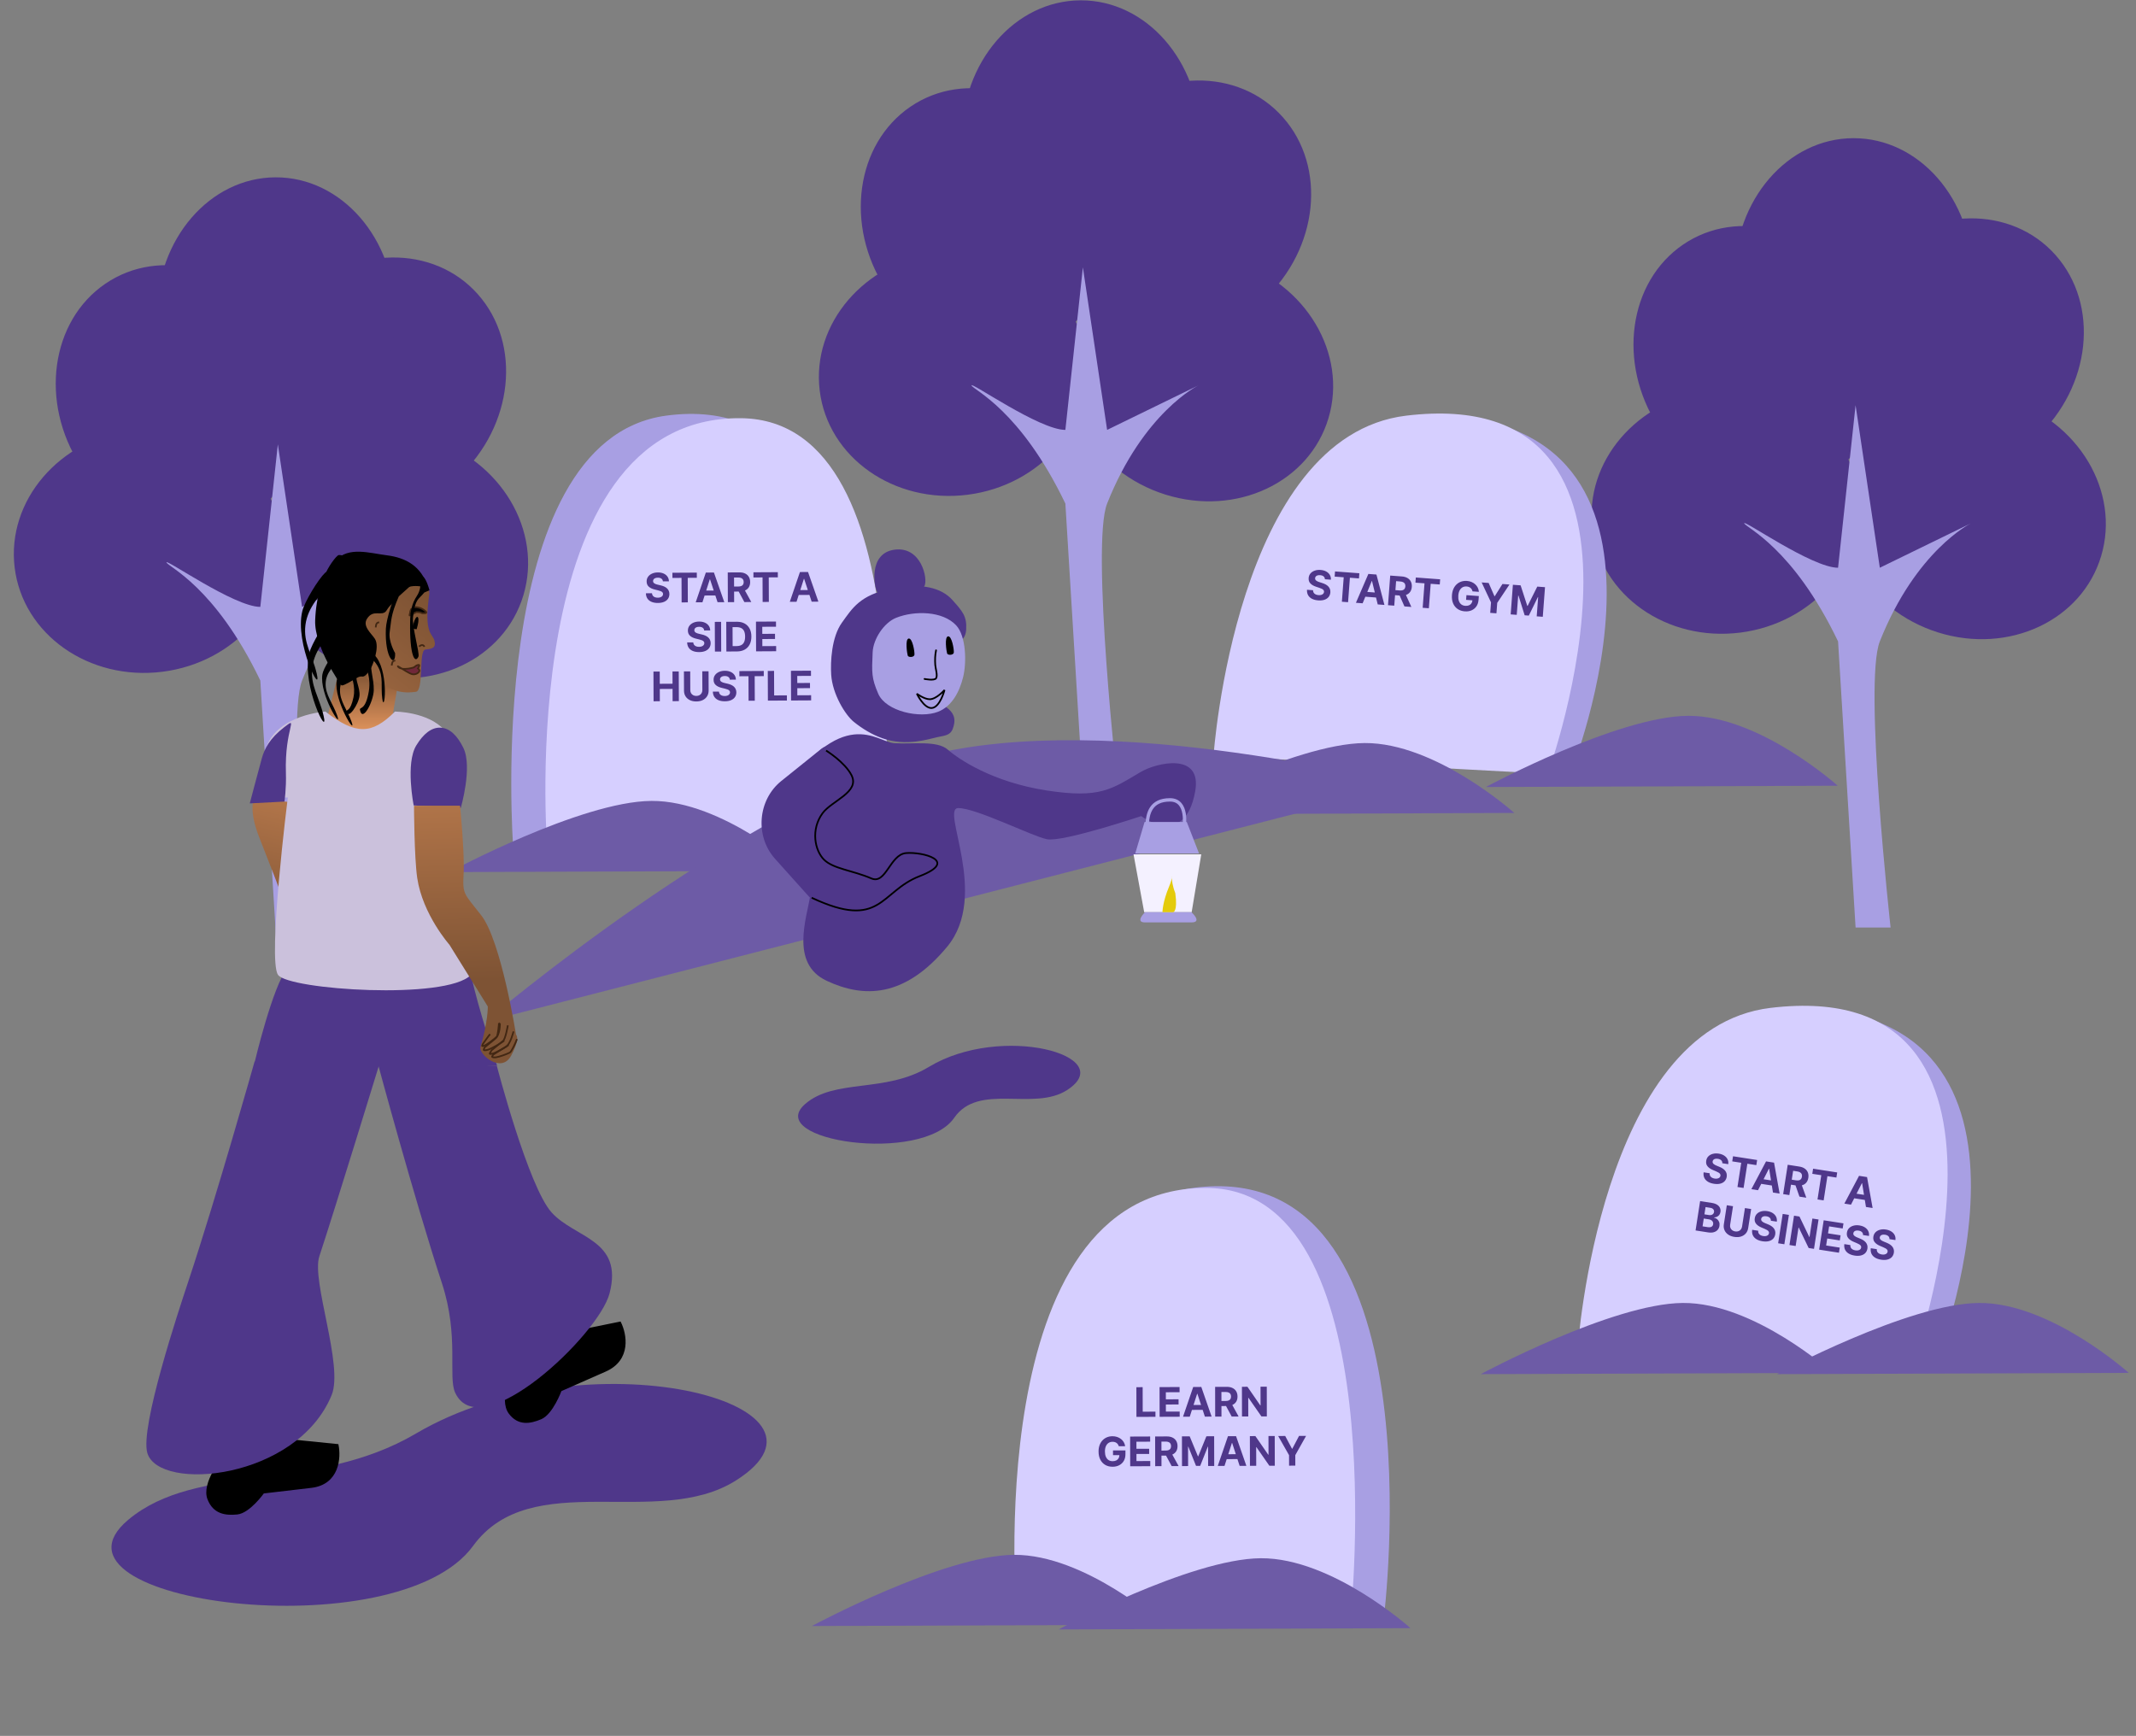 <svg width="1255" height="1020" viewBox="0 0 1255 1020" fill="none" xmlns="http://www.w3.org/2000/svg">
<rect x="0" y="0" width="1255" height="1020" fill="#808080" stroke="none"/>
<ellipse cx="70.526" cy="80.14" rx="70.526" ry="80.14" transform="matrix(0.827 -0.563 0.545 0.839 3.617 206.388)" fill="#4F378A"/>
<ellipse cx="70.93" cy="79.687" rx="70.93" ry="79.687" transform="matrix(0.664 0.747 -0.732 0.682 233.621 119.87)" fill="#4F378A"/>
<ellipse cx="70.007" cy="80.715" rx="70.007" ry="80.715" transform="matrix(1 -0.003 0.003 1 91.918 104.406)" fill="#4F378A"/>
<ellipse cx="71.544" cy="78.989" rx="71.544" ry="78.989" transform="matrix(-0.286 0.958 -0.954 -0.299 328.004 281.156)" fill="#4F378A"/>
<ellipse cx="71.661" cy="78.854" rx="71.661" ry="78.854" transform="matrix(-0.121 -0.993 0.992 -0.126 17.281 404.647)" fill="#4F378A"/>
<path d="M152.956 399.885L163.243 568H183.817C183.817 568 167.833 424.208 177.487 399.885C198.786 346.218 231.034 330.493 231.034 330.493L177.487 356.604L163.243 261.101L152.956 356.604C137.656 356.604 96.981 327.917 97.825 330.493C98.669 333.068 126.313 344.4 152.956 399.885Z" fill="#A89FE3"/>
<ellipse cx="70.526" cy="80.14" rx="70.526" ry="80.14" transform="matrix(0.827 -0.563 0.545 0.839 476.621 102.386)" fill="#4F378A"/>
<ellipse cx="70.93" cy="79.687" rx="70.93" ry="79.687" transform="matrix(0.664 0.747 -0.732 0.682 706.625 15.868)" fill="#4F378A"/>
<ellipse cx="70.007" cy="80.715" rx="70.007" ry="80.715" transform="matrix(1 -0.003 0.003 1 564.918 0.404)" fill="#4F378A"/>
<ellipse cx="71.544" cy="78.989" rx="71.544" ry="78.989" transform="matrix(-0.286 0.958 -0.954 -0.299 801.008 177.154)" fill="#4F378A"/>
<ellipse cx="71.661" cy="78.854" rx="71.661" ry="78.854" transform="matrix(-0.121 -0.993 0.992 -0.126 490.285 300.646)" fill="#4F378A"/>
<path d="M625.956 295.884L636.243 463.999H656.817C656.817 463.999 640.833 320.207 650.487 295.884C671.786 242.217 704.034 226.492 704.034 226.492L650.487 252.603L636.243 157.1L625.956 252.603C610.656 252.603 569.981 223.916 570.825 226.492C571.67 229.067 599.313 240.399 625.956 295.884Z" fill="#A89FE3"/>
<ellipse cx="70.526" cy="80.14" rx="70.526" ry="80.14" transform="matrix(0.827 -0.563 0.545 0.839 930.617 183.387)" fill="#4F378A"/>
<ellipse cx="70.93" cy="79.687" rx="70.93" ry="79.687" transform="matrix(0.664 0.747 -0.732 0.682 1160.62 96.869)" fill="#4F378A"/>
<ellipse cx="70.007" cy="80.715" rx="70.007" ry="80.715" transform="matrix(1 -0.003 0.003 1 1018.91 81.405)" fill="#4F378A"/>
<ellipse cx="71.544" cy="78.989" rx="71.544" ry="78.989" transform="matrix(-0.286 0.958 -0.954 -0.299 1255 258.155)" fill="#4F378A"/>
<ellipse cx="71.661" cy="78.854" rx="71.661" ry="78.854" transform="matrix(-0.121 -0.993 0.992 -0.126 944.281 381.646)" fill="#4F378A"/>
<path d="M1079.95 376.884L1090.24 544.999H1110.81C1110.81 544.999 1094.83 401.207 1104.48 376.884C1125.78 323.217 1158.03 307.492 1158.03 307.492L1104.48 333.603L1090.24 238.1L1079.95 333.603C1064.65 333.603 1023.98 304.916 1024.82 307.492C1025.67 310.067 1053.31 321.399 1079.95 376.884Z" fill="#A89FE3"/>
<path d="M503.74 497.4L301.519 497.762C301.519 497.762 283.538 258.88 391.284 244.246C537.751 224.353 503.74 497.4 503.74 497.4Z" fill="#A89FE3"/>
<path d="M517.49 500.068L321.501 497.765C321.501 497.765 301.48 244.157 435.471 245.731C546.889 247.041 517.49 500.068 517.49 500.068Z" fill="#D6CFFF"/>
<path d="M389.498 341.599C389.427 340.912 389.132 340.38 388.614 340.002C388.095 339.624 387.393 339.438 386.506 339.443C385.904 339.446 385.396 339.534 384.982 339.707C384.568 339.874 384.25 340.106 384.03 340.403C383.815 340.699 383.709 341.035 383.71 341.41C383.7 341.723 383.767 341.995 383.91 342.227C384.058 342.459 384.261 342.66 384.517 342.829C384.773 342.992 385.069 343.135 385.405 343.259C385.741 343.376 386.099 343.476 386.48 343.559L388.05 343.926C388.812 344.092 389.512 344.315 390.149 344.596C390.787 344.876 391.339 345.222 391.807 345.635C392.274 346.047 392.637 346.533 392.895 347.094C393.159 347.655 393.295 348.3 393.303 349.027C393.302 350.095 393.033 351.023 392.496 351.81C391.965 352.591 391.195 353.201 390.186 353.638C389.182 354.07 387.969 354.29 386.549 354.298C385.14 354.306 383.912 354.097 382.865 353.671C381.823 353.245 381.008 352.61 380.419 351.767C379.836 350.918 379.528 349.865 379.495 348.61L383.066 348.59C383.108 349.175 383.277 349.663 383.574 350.053C383.877 350.438 384.279 350.728 384.78 350.924C385.286 351.114 385.858 351.208 386.494 351.204C387.119 351.201 387.661 351.107 388.121 350.922C388.586 350.738 388.946 350.483 389.2 350.158C389.454 349.833 389.581 349.46 389.579 349.039C389.577 348.647 389.46 348.318 389.226 348.053C388.997 347.787 388.661 347.561 388.217 347.376C387.779 347.191 387.241 347.024 386.604 346.874L384.702 346.407C383.229 346.058 382.065 345.505 381.209 344.748C380.354 343.991 379.927 342.968 379.927 341.678C379.917 340.622 380.195 339.697 380.76 338.904C381.33 338.111 382.115 337.49 383.113 337.041C384.111 336.592 385.247 336.364 386.519 336.357C387.815 336.35 388.946 336.565 389.914 337.003C390.887 337.441 391.646 338.053 392.189 338.84C392.732 339.626 393.014 340.54 393.035 341.579L389.498 341.599ZM395.083 339.591L395.071 336.548L409.406 336.468L409.418 339.51L404.074 339.54L404.132 353.952L400.485 353.972L400.427 339.561L395.083 339.591ZM412.712 353.904L408.758 353.926L414.713 336.438L419.469 336.411L425.556 353.832L421.601 353.854L417.175 340.413L417.039 340.413L412.712 353.904ZM412.438 347.044L421.778 346.992L421.79 349.873L412.449 349.925L412.438 347.044ZM427.657 353.82L427.587 336.366L434.473 336.327C435.791 336.32 436.917 336.549 437.851 337.015C438.79 337.476 439.506 338.134 439.998 338.989C440.495 339.839 440.747 340.84 440.751 341.994C440.756 343.153 440.51 344.151 440.013 344.989C439.517 345.822 438.795 346.462 437.848 346.91C436.906 347.359 435.765 347.587 434.424 347.594L429.814 347.62L429.802 344.654L433.816 344.632C434.52 344.628 435.105 344.528 435.57 344.332C436.035 344.137 436.381 343.845 436.607 343.457C436.838 343.07 436.953 342.589 436.95 342.015C436.948 341.435 436.829 340.947 436.595 340.551C436.366 340.154 436.015 339.855 435.543 339.653C435.076 339.446 434.488 339.344 433.778 339.348L431.289 339.362L431.347 353.799L427.657 353.82ZM437.051 345.824L441.421 353.743L437.347 353.766L433.071 345.846L437.051 345.824ZM442.684 339.324L442.672 336.281L457.007 336.201L457.019 339.243L451.675 339.273L451.733 353.685L448.085 353.705L448.027 339.294L442.684 339.324ZM468.001 353.594L464.046 353.616L470.001 336.128L474.757 336.101L480.844 353.522L476.89 353.544L472.463 340.103L472.327 340.103L468.001 353.594ZM467.726 346.734L477.067 346.682L477.078 349.563L467.737 349.615L467.726 346.734ZM413.743 370.464C413.672 369.777 413.377 369.244 412.859 368.866C412.34 368.489 411.638 368.302 410.751 368.307C410.149 368.31 409.641 368.399 409.227 368.571C408.813 368.738 408.496 368.97 408.275 369.267C408.06 369.564 407.954 369.899 407.955 370.274C407.945 370.587 408.012 370.859 408.155 371.092C408.303 371.324 408.506 371.524 408.762 371.693C409.018 371.857 409.315 372 409.65 372.123C409.986 372.24 410.344 372.341 410.725 372.424L412.295 372.79C413.057 372.956 413.757 373.18 414.394 373.46C415.032 373.741 415.584 374.087 416.052 374.499C416.519 374.911 416.882 375.398 417.14 375.959C417.404 376.52 417.54 377.164 417.548 377.891C417.547 378.959 417.278 379.887 416.741 380.674C416.211 381.456 415.44 382.065 414.431 382.503C413.427 382.934 412.214 383.154 410.794 383.162C409.385 383.17 408.157 382.961 407.11 382.535C406.068 382.109 405.253 381.474 404.665 380.631C404.082 379.782 403.773 378.73 403.74 377.474L407.311 377.454C407.353 378.039 407.523 378.527 407.82 378.917C408.122 379.302 408.524 379.592 409.025 379.789C409.531 379.979 410.103 380.072 410.739 380.069C411.364 380.065 411.906 379.971 412.366 379.787C412.831 379.602 413.191 379.348 413.445 379.022C413.699 378.697 413.826 378.324 413.824 377.904C413.823 377.512 413.705 377.183 413.471 376.917C413.242 376.651 412.906 376.426 412.462 376.241C412.024 376.056 411.486 375.888 410.849 375.738L408.947 375.272C407.474 374.922 406.31 374.369 405.454 373.612C404.599 372.856 404.172 371.833 404.172 370.543C404.162 369.486 404.44 368.561 405.005 367.768C405.576 366.975 406.36 366.354 407.358 365.906C408.356 365.457 409.492 365.229 410.765 365.222C412.06 365.214 413.192 365.43 414.159 365.867C415.133 366.305 415.891 366.917 416.434 367.704C416.977 368.491 417.259 369.404 417.28 370.444L413.743 370.464ZM423.671 365.388L423.741 382.842L420.051 382.863L419.981 365.409L423.671 365.388ZM432.965 382.791L426.777 382.825L426.707 365.371L432.946 365.336C434.701 365.326 436.214 365.667 437.484 366.359C438.754 367.045 439.732 368.037 440.419 369.334C441.112 370.631 441.462 372.186 441.469 373.999C441.476 375.817 441.139 377.381 440.457 378.692C439.78 380.002 438.804 381.011 437.528 381.717C436.259 382.423 434.737 382.781 432.965 382.791ZM430.455 379.643L432.798 379.63C433.889 379.624 434.806 379.425 435.549 379.035C436.297 378.638 436.857 378.03 437.229 377.21C437.606 376.384 437.793 375.32 437.787 374.019C437.782 372.729 437.588 371.677 437.204 370.86C436.825 370.044 436.263 369.445 435.517 369.063C434.772 368.681 433.853 368.493 432.762 368.499L430.41 368.512L430.455 379.643ZM444.238 382.727L444.168 365.273L455.929 365.207L455.941 368.25L447.87 368.295L447.887 372.454L455.353 372.412L455.365 375.455L447.899 375.497L447.916 379.664L456.021 379.619L456.033 382.661L444.238 382.727ZM384.004 412.066L383.934 394.611L387.624 394.591L387.653 401.792L395.144 401.75L395.115 394.549L398.797 394.528L398.867 411.982L395.185 412.003L395.156 404.793L387.665 404.835L387.694 412.045L384.004 412.066ZM412.621 394.45L416.311 394.43L416.357 405.765C416.362 407.038 416.062 408.153 415.458 409.111C414.86 410.069 414.019 410.818 412.936 411.358C411.853 411.892 410.59 412.164 409.146 412.172C407.698 412.18 406.43 411.923 405.342 411.401C404.255 410.873 403.408 410.133 402.802 409.182C402.196 408.231 401.89 407.119 401.885 405.846L401.84 394.511L405.53 394.49L405.574 405.51C405.577 406.175 405.724 406.765 406.016 407.28C406.314 407.796 406.73 408.2 407.265 408.492C407.8 408.784 408.423 408.929 409.133 408.925C409.849 408.921 410.471 408.769 410.998 408.471C411.531 408.173 411.941 407.764 412.229 407.245C412.522 406.727 412.668 406.135 412.665 405.47L412.621 394.45ZM428.836 399.379C428.765 398.692 428.47 398.16 427.952 397.782C427.433 397.404 426.731 397.218 425.844 397.223C425.242 397.226 424.734 397.314 424.32 397.487C423.906 397.654 423.588 397.886 423.368 398.183C423.153 398.479 423.047 398.815 423.048 399.19C423.038 399.503 423.105 399.775 423.248 400.007C423.396 400.239 423.599 400.44 423.855 400.609C424.111 400.772 424.407 400.916 424.743 401.039C425.079 401.156 425.437 401.256 425.818 401.34L427.388 401.706C428.15 401.872 428.85 402.095 429.487 402.376C430.125 402.656 430.677 403.003 431.145 403.415C431.612 403.827 431.975 404.314 432.233 404.875C432.497 405.436 432.633 406.08 432.641 406.807C432.64 407.875 432.371 408.803 431.834 409.59C431.303 410.371 430.533 410.981 429.524 411.418C428.52 411.85 427.307 412.07 425.887 412.078C424.478 412.086 423.25 411.877 422.203 411.451C421.161 411.025 420.346 410.39 419.757 409.547C419.174 408.698 418.866 407.646 418.833 406.39L422.404 406.37C422.446 406.955 422.615 407.443 422.912 407.833C423.215 408.218 423.617 408.508 424.118 408.704C424.624 408.895 425.196 408.988 425.832 408.984C426.457 408.981 426.999 408.887 427.459 408.703C427.924 408.518 428.284 408.263 428.538 407.938C428.792 407.613 428.919 407.24 428.917 406.819C428.915 406.427 428.798 406.098 428.564 405.833C428.335 405.567 427.999 405.342 427.555 405.157C427.117 404.972 426.579 404.804 425.942 404.654L424.04 404.188C422.567 403.838 421.403 403.285 420.547 402.528C419.692 401.772 419.265 400.748 419.265 399.459C419.255 398.402 419.533 397.477 420.098 396.684C420.668 395.891 421.453 395.27 422.451 394.821C423.449 394.373 424.585 394.145 425.857 394.138C427.153 394.13 428.284 394.345 429.252 394.783C430.225 395.221 430.984 395.833 431.527 396.62C432.07 397.407 432.352 398.32 432.373 399.36L428.836 399.379ZM434.421 397.371L434.409 394.328L448.744 394.248L448.756 397.29L443.412 397.32L443.47 411.732L439.823 411.753L439.765 397.341L434.421 397.371ZM451.175 411.689L451.104 394.235L454.795 394.214L454.853 408.626L462.336 408.584L462.348 411.626L451.175 411.689ZM464.792 411.613L464.721 394.158L476.483 394.092L476.495 397.135L468.424 397.18L468.441 401.339L475.906 401.297L475.919 404.34L468.453 404.382L468.47 408.549L476.575 408.504L476.587 411.546L464.792 411.613Z" fill="#4F378A"/>
<path d="M382.762 470.613C341.19 470.896 264.003 512.442 264.003 512.442L470.74 511.689C470.74 511.689 424.666 470.326 382.762 470.613Z" fill="#6D5BA6"/>
<path d="M813.004 951.365H610.782C610.782 951.365 593.229 712.451 701.001 698.01C847.504 678.38 813.004 951.365 813.004 951.365Z" fill="#A89FE3"/>
<path d="M793.504 951.365H597.502C597.502 951.365 574.502 698.01 708.502 698.01C819.928 698.01 793.504 951.365 793.504 951.365Z" fill="#D6CFFF"/>
<path d="M667.714 832.561L667.675 815.106L671.365 815.092L671.397 829.504L678.88 829.475L678.887 832.518L667.714 832.561ZM681.331 832.509L681.292 815.054L693.053 815.009L693.06 818.052L684.989 818.083L684.999 822.242L692.464 822.213L692.471 825.256L685.005 825.284L685.015 829.452L693.12 829.421L693.126 832.464L681.331 832.509ZM699.035 832.441L695.08 832.456L701.067 814.979L705.823 814.961L711.878 832.392L707.924 832.407L703.522 818.958L703.385 818.959L699.035 832.441ZM698.772 825.581L708.113 825.546L708.12 828.426L698.779 828.462L698.772 825.581ZM713.979 832.384L713.94 814.93L720.827 814.903C722.145 814.898 723.27 815.13 724.203 815.598C725.142 816.06 725.856 816.719 726.347 817.575C726.843 818.426 727.092 819.428 727.095 820.581C727.098 821.74 726.85 822.738 726.352 823.575C725.854 824.407 725.131 825.046 724.183 825.493C723.24 825.94 722.099 826.166 720.758 826.171L716.147 826.188L716.141 823.222L720.155 823.207C720.859 823.204 721.444 823.106 721.91 822.911C722.375 822.716 722.721 822.425 722.948 822.037C723.18 821.65 723.295 821.17 723.294 820.596C723.293 820.016 723.175 819.528 722.941 819.131C722.713 818.734 722.363 818.434 721.891 818.232C721.425 818.023 720.836 817.92 720.126 817.923L717.637 817.933L717.67 832.37L713.979 832.384ZM723.388 824.405L727.743 832.332L723.67 832.347L719.408 824.42L723.388 824.405ZM744.29 814.814L744.328 832.268L741.141 832.28L733.523 821.324L733.395 821.324L733.419 832.31L729.729 832.324L729.69 814.87L732.929 814.857L740.487 825.806L740.641 825.805L740.616 814.828L744.29 814.814ZM657.33 849.788C657.21 849.374 657.041 849.008 656.825 848.69C656.608 848.367 656.343 848.096 656.03 847.875C655.723 847.649 655.37 847.477 654.972 847.359C654.58 847.242 654.145 847.184 653.668 847.185C652.776 847.189 651.992 847.413 651.317 847.859C650.648 848.305 650.127 848.952 649.753 849.8C649.38 850.642 649.195 851.671 649.198 852.887C649.201 854.103 649.387 855.137 649.759 855.987C650.13 856.838 650.654 857.487 651.331 857.933C652.008 858.374 652.807 858.592 653.728 858.589C654.563 858.586 655.276 858.435 655.866 858.137C656.462 857.834 656.915 857.409 657.227 856.862C657.544 856.316 657.701 855.67 657.7 854.926L658.45 855.034L653.95 855.051L653.944 852.273L661.248 852.245L661.252 854.443C661.256 855.978 660.935 857.297 660.29 858.402C659.644 859.501 658.754 860.351 657.619 860.952C656.484 861.547 655.184 861.847 653.718 861.853C652.081 861.859 650.643 861.504 649.403 860.787C648.163 860.065 647.194 859.037 646.498 857.704C645.808 856.366 645.461 854.777 645.456 852.936C645.453 851.521 645.655 850.259 646.062 849.149C646.474 848.034 647.051 847.089 647.794 846.313C648.537 845.537 649.402 844.946 650.389 844.539C651.377 844.132 652.448 843.926 653.601 843.922C654.59 843.918 655.511 844.059 656.363 844.346C657.216 844.626 657.973 845.027 658.633 845.547C659.299 846.067 659.843 846.687 660.265 847.407C660.687 848.122 660.959 848.91 661.08 849.774L657.33 849.788ZM664.04 861.575L664.001 844.12L675.763 844.076L675.77 847.118L667.699 847.149L667.708 851.308L675.174 851.28L675.18 854.322L667.715 854.351L667.724 858.518L675.829 858.487L675.836 861.53L664.04 861.575ZM678.736 861.519L678.697 844.064L685.583 844.038C686.901 844.033 688.027 844.265 688.96 844.733C689.898 845.195 690.613 845.854 691.103 846.71C691.599 847.561 691.849 848.562 691.851 849.716C691.854 850.875 691.606 851.873 691.108 852.71C690.61 853.542 689.887 854.181 688.939 854.628C687.997 855.074 686.855 855.3 685.514 855.305L680.904 855.323L680.897 852.357L684.911 852.342C685.616 852.339 686.201 852.24 686.666 852.045C687.132 851.85 687.478 851.559 687.704 851.172C687.936 850.785 688.051 850.304 688.05 849.73C688.049 849.151 687.931 848.663 687.698 848.266C687.469 847.869 687.119 847.569 686.647 847.366C686.181 847.158 685.593 847.055 684.882 847.058L682.394 847.067L682.426 861.505L678.736 861.519ZM688.144 853.54L692.5 861.466L688.426 861.482L684.164 853.555L688.144 853.54ZM694.447 844.004L698.998 843.987L703.831 855.696L704.035 855.695L708.816 843.949L713.367 843.932L713.406 861.386L709.826 861.4L709.801 850.039L709.656 850.04L705.164 861.333L702.727 861.342L698.184 850.041L698.04 850.042L698.065 861.445L694.485 861.459L694.447 844.004ZM719.455 861.363L715.5 861.379L721.487 843.901L726.242 843.883L732.298 861.314L728.344 861.329L723.942 847.88L723.805 847.881L719.455 861.363ZM719.192 854.504L728.533 854.468L728.54 857.349L719.199 857.384L719.192 854.504ZM748.96 843.796L748.999 861.251L745.811 861.263L738.193 850.306L738.065 850.307L738.09 861.292L734.399 861.306L734.36 843.852L737.599 843.839L745.157 854.788L745.311 854.787L745.286 843.81L748.96 843.796ZM750.986 843.788L755.119 843.773L759.116 851.274L759.287 851.274L763.25 843.742L767.384 843.726L761.042 855.034L761.056 861.205L757.391 861.219L757.377 855.048L750.986 843.788Z" fill="#4F378A"/>
<path d="M595.758 913.613C554.186 913.896 476.999 955.442 476.999 955.442L683.736 954.689C683.736 954.689 637.662 913.326 595.758 913.613Z" fill="#6D5BA6"/>
<path d="M740.758 915.613C699.186 915.896 621.999 957.442 621.999 957.442L828.736 956.689C828.736 956.689 782.662 915.326 740.758 915.613Z" fill="#6D5BA6"/>
<path d="M1136.68 802.689L940.281 792.093C940.281 792.093 945.174 592.234 1053.51 592.234C1221.25 592.234 1136.68 802.689 1136.68 802.689Z" fill="#A89FE3"/>
<path d="M1123.4 802.689L927 792.093C927 792.093 939.93 604.291 1040.23 592.234C1206.87 572.201 1123.4 802.689 1123.4 802.689Z" fill="#D6CFFF"/>
<path d="M1011.94 683.515C1011.98 682.825 1011.77 682.252 1011.32 681.797C1010.86 681.341 1010.2 681.045 1009.32 680.909C1008.73 680.817 1008.21 680.823 1007.78 680.928C1007.34 681.027 1006.99 681.205 1006.73 681.463C1006.47 681.722 1006.31 682.037 1006.25 682.407C1006.19 682.714 1006.22 682.994 1006.32 683.246C1006.43 683.499 1006.6 683.729 1006.83 683.937C1007.05 684.139 1007.32 684.327 1007.64 684.502C1007.95 684.672 1008.29 684.828 1008.65 684.97L1010.14 685.582C1010.87 685.867 1011.52 686.199 1012.11 686.577C1012.69 686.956 1013.19 687.385 1013.58 687.867C1013.98 688.348 1014.26 688.886 1014.43 689.481C1014.6 690.077 1014.63 690.735 1014.53 691.455C1014.36 692.509 1013.94 693.383 1013.29 694.075C1012.64 694.762 1011.79 695.241 1010.72 695.513C1009.66 695.779 1008.43 695.804 1007.03 695.586C1005.63 695.369 1004.45 694.968 1003.49 694.381C1002.53 693.794 1001.82 693.038 1001.37 692.112C1000.93 691.18 1000.79 690.092 1000.96 688.847L1004.49 689.395C1004.44 689.98 1004.53 690.488 1004.76 690.921C1005 691.349 1005.35 691.7 1005.81 691.973C1006.28 692.241 1006.83 692.424 1007.46 692.522C1008.08 692.618 1008.63 692.611 1009.11 692.502C1009.6 692.394 1009.99 692.2 1010.3 691.919C1010.6 691.638 1010.78 691.29 1010.85 690.875C1010.91 690.487 1010.84 690.144 1010.65 689.844C1010.47 689.545 1010.17 689.269 1009.76 689.016C1009.36 688.764 1008.86 688.513 1008.25 688.263L1006.45 687.5C1005.05 686.921 1003.98 686.189 1003.26 685.306C1002.53 684.423 1002.27 683.344 1002.48 682.071C1002.63 681.026 1003.05 680.156 1003.73 679.463C1004.42 678.771 1005.3 678.283 1006.35 677.998C1007.41 677.714 1008.56 677.669 1009.82 677.864C1011.1 678.063 1012.19 678.456 1013.07 679.042C1013.96 679.629 1014.62 680.354 1015.03 681.217C1015.44 682.081 1015.58 683.027 1015.43 684.057L1011.94 683.515ZM1017.77 682.419L1018.23 679.413L1032.4 681.613L1031.93 684.619L1026.65 683.799L1024.44 698.04L1020.84 697.48L1023.05 683.239L1017.77 682.419ZM1032.92 699.357L1029.01 698.75L1037.64 682.427L1042.34 683.157L1045.61 701.329L1041.7 700.722L1039.45 686.744L1039.32 686.723L1032.92 699.357ZM1033.73 692.54L1042.96 693.973L1042.52 696.82L1033.29 695.386L1033.73 692.54ZM1047.69 701.651L1050.37 684.403L1057.17 685.46C1058.47 685.662 1059.55 686.068 1060.4 686.677C1061.25 687.281 1061.86 688.045 1062.21 688.968C1062.56 689.886 1062.65 690.915 1062.48 692.054C1062.3 693.2 1061.9 694.147 1061.28 694.895C1060.66 695.638 1059.84 696.156 1058.84 696.448C1057.84 696.741 1056.67 696.785 1055.35 696.579L1050.79 695.872L1051.25 692.941L1055.21 693.557C1055.91 693.665 1056.5 693.659 1056.99 693.54C1057.48 693.421 1057.87 693.188 1058.15 692.841C1058.44 692.495 1058.63 692.038 1058.72 691.471C1058.81 690.898 1058.77 690.398 1058.6 689.969C1058.44 689.541 1058.14 689.19 1057.7 688.915C1057.28 688.636 1056.71 688.442 1056.01 688.333L1053.55 687.951L1051.33 702.217L1047.69 701.651ZM1058.22 695.249L1061.29 703.764L1057.26 703.138L1054.29 694.638L1058.22 695.249ZM1064.81 689.725L1065.27 686.719L1079.44 688.919L1078.97 691.925L1073.69 691.105L1071.48 705.346L1067.87 704.786L1070.09 690.545L1064.81 689.725ZM1087.55 707.843L1083.65 707.236L1092.28 690.913L1096.98 691.643L1100.25 709.814L1096.34 709.207L1094.08 695.23L1093.95 695.209L1087.55 707.843ZM1088.36 701.026L1097.59 702.459L1097.15 705.306L1087.92 703.872L1088.36 701.026ZM996.222 723.005L998.901 705.757L1005.81 706.83C1007.08 707.027 1008.1 707.379 1008.89 707.887C1009.68 708.395 1010.24 709.016 1010.56 709.751C1010.89 710.479 1010.98 711.276 1010.85 712.141C1010.74 712.815 1010.52 713.386 1010.17 713.855C1009.82 714.318 1009.38 714.676 1008.86 714.929C1008.35 715.176 1007.78 715.321 1007.15 715.362L1007.13 715.531C1007.78 715.661 1008.37 715.942 1008.89 716.373C1009.41 716.805 1009.81 717.358 1010.07 718.032C1010.33 718.699 1010.4 719.457 1010.27 720.305C1010.13 721.22 1009.77 722.002 1009.21 722.65C1008.65 723.293 1007.89 723.754 1006.95 724.033C1006 724.311 1004.88 724.35 1003.59 724.15L996.222 723.005ZM1000.33 720.59L1003.3 721.052C1004.32 721.21 1005.09 721.131 1005.62 720.816C1006.14 720.495 1006.46 720.009 1006.56 719.358C1006.63 718.881 1006.58 718.442 1006.41 718.041C1006.24 717.641 1005.95 717.303 1005.56 717.029C1005.17 716.756 1004.68 716.574 1004.1 716.484L1001.04 716.009L1000.33 720.59ZM1001.43 713.541L1004.13 713.961C1004.63 714.039 1005.09 714.02 1005.5 713.907C1005.92 713.788 1006.27 713.583 1006.54 713.293C1006.83 713.003 1007 712.63 1007.07 712.176C1007.17 711.552 1007.03 711.015 1006.64 710.565C1006.26 710.115 1005.67 709.827 1004.86 709.702L1002.09 709.271L1001.43 713.541ZM1025.23 709.847L1028.88 710.414L1027.14 721.615C1026.94 722.872 1026.47 723.926 1025.73 724.776C1024.98 725.627 1024.04 726.233 1022.88 726.594C1021.73 726.95 1020.44 727.017 1019.01 726.795C1017.58 726.573 1016.37 726.117 1015.38 725.428C1014.39 724.734 1013.67 723.869 1013.22 722.833C1012.77 721.798 1012.64 720.651 1012.84 719.394L1014.58 708.193L1018.23 708.759L1016.54 719.648C1016.43 720.305 1016.49 720.911 1016.69 721.467C1016.91 722.023 1017.25 722.488 1017.74 722.862C1018.22 723.236 1018.81 723.477 1019.51 723.586C1020.22 723.696 1020.86 723.646 1021.42 723.435C1022 723.225 1022.47 722.887 1022.83 722.42C1023.2 721.955 1023.44 721.394 1023.54 720.737L1025.23 709.847ZM1040.47 717.293C1040.5 716.604 1040.3 716.031 1039.84 715.575C1039.39 715.12 1038.73 714.824 1037.85 714.688C1037.26 714.596 1036.74 714.602 1036.31 714.707C1035.87 714.806 1035.52 714.984 1035.26 715.242C1035 715.501 1034.84 715.816 1034.78 716.186C1034.72 716.493 1034.75 716.773 1034.85 717.025C1034.96 717.278 1035.13 717.508 1035.36 717.716C1035.58 717.918 1035.85 718.106 1036.16 718.281C1036.48 718.451 1036.82 718.607 1037.18 718.749L1038.67 719.36C1039.4 719.646 1040.05 719.978 1040.64 720.356C1041.22 720.734 1041.71 721.164 1042.11 721.646C1042.51 722.127 1042.79 722.665 1042.95 723.26C1043.13 723.856 1043.16 724.514 1043.05 725.233C1042.88 726.288 1042.47 727.161 1041.82 727.853C1041.17 728.541 1040.32 729.02 1039.25 729.291C1038.19 729.558 1036.96 729.583 1035.56 729.365C1034.16 729.148 1032.98 728.747 1032.02 728.159C1031.06 727.573 1030.35 726.817 1029.9 725.89C1029.46 724.959 1029.32 723.871 1029.49 722.626L1033.02 723.174C1032.96 723.758 1033.06 724.267 1033.29 724.7C1033.53 725.128 1033.88 725.478 1034.34 725.752C1034.81 726.02 1035.36 726.203 1035.99 726.301C1036.61 726.397 1037.16 726.39 1037.64 726.281C1038.13 726.173 1038.52 725.979 1038.82 725.698C1039.13 725.417 1039.31 725.069 1039.37 724.653C1039.44 724.266 1039.37 723.923 1039.18 723.623C1039 723.324 1038.7 723.048 1038.29 722.795C1037.89 722.542 1037.38 722.292 1036.78 722.042L1034.97 721.279C1033.57 720.699 1032.51 719.968 1031.79 719.085C1031.06 718.202 1030.8 717.123 1031 715.85C1031.16 714.805 1031.58 713.935 1032.26 713.242C1032.95 712.55 1033.82 712.061 1034.88 711.777C1035.94 711.492 1037.09 711.448 1038.35 711.643C1039.63 711.842 1040.71 712.235 1041.6 712.821C1042.49 713.408 1043.14 714.133 1043.56 714.996C1043.97 715.86 1044.1 716.806 1043.96 717.836L1040.47 717.293ZM1051.07 713.86L1048.39 731.108L1044.74 730.541L1047.42 713.293L1051.07 713.86ZM1068.49 716.567L1065.81 733.814L1062.67 733.325L1056.85 721.304L1056.72 721.284L1055.03 732.14L1051.39 731.574L1054.07 714.326L1057.27 714.823L1063.03 726.826L1063.18 726.85L1064.86 716.003L1068.49 716.567ZM1068.83 734.282L1071.51 717.035L1083.13 718.84L1082.66 721.846L1074.69 720.608L1074.05 724.717L1081.43 725.863L1080.96 728.87L1073.58 727.724L1072.94 731.842L1080.95 733.086L1080.48 736.093L1068.83 734.282ZM1094.61 725.704C1094.65 725.014 1094.44 724.441 1093.99 723.986C1093.54 723.53 1092.88 723.234 1092 723.098C1091.4 723.006 1090.89 723.012 1090.45 723.117C1090.02 723.216 1089.67 723.395 1089.4 723.652C1089.15 723.911 1088.99 724.226 1088.93 724.597C1088.87 724.904 1088.89 725.183 1089 725.435C1089.11 725.688 1089.28 725.918 1089.5 726.126C1089.73 726.328 1090 726.517 1090.31 726.691C1090.62 726.861 1090.96 727.017 1091.33 727.159L1092.82 727.771C1093.54 728.056 1094.2 728.388 1094.79 728.766C1095.37 729.145 1095.86 729.575 1096.26 730.056C1096.65 730.537 1096.94 731.075 1097.1 731.671C1097.27 732.267 1097.31 732.924 1097.2 733.644C1097.03 734.698 1096.62 735.572 1095.97 736.264C1095.32 736.951 1094.46 737.43 1093.4 737.702C1092.34 737.968 1091.11 737.993 1089.7 737.775C1088.31 737.559 1087.13 737.157 1086.16 736.57C1085.2 735.983 1084.5 735.227 1084.05 734.301C1083.61 733.37 1083.47 732.281 1083.63 731.036L1087.16 731.584C1087.11 732.169 1087.2 732.677 1087.43 733.11C1087.67 733.538 1088.02 733.889 1088.49 734.162C1088.96 734.43 1089.51 734.614 1090.14 734.711C1090.75 734.807 1091.3 734.801 1091.79 734.692C1092.27 734.583 1092.67 734.389 1092.97 734.108C1093.27 733.827 1093.46 733.479 1093.52 733.064C1093.58 732.676 1093.52 732.333 1093.33 732.033C1093.15 731.734 1092.85 731.458 1092.44 731.205C1092.04 730.953 1091.53 730.702 1090.93 730.453L1089.12 729.689C1087.72 729.11 1086.66 728.378 1085.93 727.495C1085.21 726.612 1084.95 725.534 1085.15 724.26C1085.31 723.215 1085.73 722.346 1086.41 721.652C1087.1 720.96 1087.97 720.472 1089.03 720.187C1090.08 719.903 1091.24 719.858 1092.5 720.054C1093.78 720.252 1094.86 720.645 1095.75 721.231C1096.64 721.818 1097.29 722.543 1097.7 723.407C1098.12 724.27 1098.25 725.216 1098.11 726.247L1094.61 725.704ZM1110.15 728.117C1110.19 727.428 1109.99 726.855 1109.53 726.399C1109.08 725.944 1108.42 725.648 1107.54 725.512C1106.94 725.42 1106.43 725.426 1105.99 725.531C1105.56 725.63 1105.21 725.808 1104.94 726.066C1104.69 726.325 1104.53 726.64 1104.47 727.01C1104.41 727.317 1104.43 727.597 1104.54 727.849C1104.65 728.102 1104.82 728.332 1105.04 728.54C1105.27 728.742 1105.54 728.93 1105.85 729.105C1106.17 729.275 1106.5 729.431 1106.87 729.573L1108.36 730.184C1109.08 730.47 1109.74 730.802 1110.33 731.18C1110.91 731.558 1111.4 731.988 1111.8 732.47C1112.19 732.951 1112.48 733.489 1112.64 734.084C1112.81 734.68 1112.85 735.338 1112.74 736.058C1112.57 737.112 1112.16 737.985 1111.51 738.677C1110.86 739.365 1110 739.844 1108.94 740.115C1107.88 740.382 1106.65 740.407 1105.24 740.189C1103.85 739.972 1102.67 739.571 1101.7 738.983C1100.74 738.397 1100.04 737.641 1099.59 736.714C1099.15 735.783 1099.01 734.695 1099.17 733.45L1102.7 733.998C1102.65 734.582 1102.74 735.091 1102.97 735.524C1103.21 735.952 1103.56 736.302 1104.03 736.576C1104.5 736.844 1105.05 737.027 1105.68 737.125C1106.29 737.221 1106.84 737.214 1107.33 737.105C1107.81 736.997 1108.21 736.803 1108.51 736.522C1108.81 736.241 1109 735.893 1109.06 735.477C1109.12 735.09 1109.06 734.747 1108.87 734.447C1108.69 734.148 1108.39 733.872 1107.98 733.619C1107.58 733.366 1107.07 733.116 1106.47 732.866L1104.66 732.103C1103.26 731.523 1102.2 730.792 1101.48 729.909C1100.75 729.026 1100.49 727.947 1100.69 726.674C1100.85 725.629 1101.27 724.759 1101.95 724.066C1102.64 723.374 1103.51 722.885 1104.57 722.601C1105.62 722.317 1106.78 722.272 1108.04 722.467C1109.32 722.666 1110.4 723.059 1111.29 723.645C1112.18 724.232 1112.83 724.957 1113.25 725.82C1113.66 726.684 1113.79 727.63 1113.65 728.66L1110.15 728.117Z" fill="#4F378A"/>
<path d="M988.758 765.613C947.186 765.896 869.999 807.442 869.999 807.442L1076.74 806.689C1076.74 806.689 1030.66 765.326 988.758 765.613Z" fill="#6D5BA6"/>
<path d="M1162.76 765.613C1121.19 765.896 1044 807.442 1044 807.442L1250.74 806.689C1250.74 806.689 1204.66 765.326 1162.76 765.613Z" fill="#6D5BA6"/>
<path d="M922.683 454.689L726.281 444.093C726.281 444.093 731.174 244.234 839.509 244.234C1007.25 244.234 922.683 454.689 922.683 454.689Z" fill="#A89FE3"/>
<path d="M909.402 454.689L713 444.093C713 444.093 725.93 256.291 826.228 244.234C992.875 224.201 909.402 454.689 909.402 454.689Z" fill="#D6CFFF"/>
<path d="M778.439 340.36C778.422 339.669 778.17 339.115 777.683 338.697C777.196 338.278 776.51 338.036 775.627 337.97C775.026 337.925 774.512 337.972 774.086 338.111C773.66 338.244 773.326 338.45 773.083 338.728C772.845 339.006 772.713 339.332 772.685 339.706C772.65 340.017 772.695 340.294 772.819 340.537C772.949 340.78 773.135 340.996 773.377 341.186C773.62 341.369 773.903 341.536 774.228 341.685C774.554 341.829 774.903 341.958 775.276 342.072L776.812 342.563C777.559 342.79 778.238 343.068 778.852 343.399C779.465 343.73 779.989 344.12 780.422 344.568C780.856 345.017 781.179 345.531 781.392 346.111C781.611 346.691 781.696 347.345 781.647 348.07C781.561 349.135 781.22 350.038 780.623 350.78C780.032 351.516 779.217 352.062 778.176 352.417C777.141 352.766 775.916 352.888 774.499 352.782C773.094 352.677 771.886 352.37 770.876 351.861C769.871 351.353 769.109 350.654 768.589 349.766C768.074 348.873 767.85 347.799 767.916 346.545L771.477 346.812C771.473 347.399 771.603 347.898 771.868 348.312C772.14 348.719 772.517 349.041 773.001 349.277C773.491 349.507 774.053 349.646 774.688 349.694C775.311 349.74 775.859 349.69 776.331 349.543C776.81 349.397 777.188 349.172 777.468 348.868C777.747 348.564 777.902 348.203 777.933 347.783C777.963 347.392 777.871 347.055 777.659 346.771C777.452 346.488 777.135 346.236 776.707 346.016C776.285 345.797 775.762 345.586 775.139 345.386L773.279 344.768C771.839 344.301 770.722 343.656 769.929 342.833C769.136 342.01 768.79 340.956 768.893 339.67C768.966 338.616 769.315 337.716 769.941 336.971C770.572 336.226 771.403 335.67 772.433 335.303C773.464 334.936 774.614 334.8 775.883 334.895C777.174 334.992 778.285 335.297 779.216 335.812C780.151 336.326 780.859 336.997 781.338 337.825C781.817 338.653 782.026 339.586 781.966 340.624L778.439 340.36ZM784.164 338.806L784.391 335.772L798.686 336.844L798.459 339.878L793.13 339.478L792.053 353.85L788.415 353.577L789.493 339.206L784.164 338.806ZM800.609 354.492L796.666 354.196L803.979 337.241L808.722 337.596L813.417 355.452L809.473 355.156L806.12 341.401L805.984 341.391L800.609 354.492ZM800.875 347.631L810.19 348.33L809.975 351.202L800.66 350.504L800.875 347.631ZM815.512 355.609L816.817 338.203L823.684 338.718C824.998 338.816 826.102 339.136 826.996 339.675C827.897 340.21 828.558 340.924 828.981 341.816C829.41 342.702 829.582 343.721 829.496 344.871C829.409 346.027 829.085 347.003 828.524 347.798C827.964 348.588 827.194 349.168 826.214 349.54C825.241 349.911 824.085 350.047 822.748 349.946L818.15 349.602L818.372 346.644L822.375 346.944C823.077 346.997 823.668 346.944 824.147 346.786C824.626 346.629 824.994 346.366 825.249 345.997C825.51 345.629 825.662 345.159 825.705 344.587C825.749 344.009 825.669 343.513 825.466 343.099C825.269 342.685 824.944 342.359 824.489 342.12C824.04 341.875 823.461 341.727 822.753 341.674L820.271 341.487L819.192 355.885L815.512 355.609ZM825.505 348.392L829.238 356.638L825.175 356.333L821.536 348.095L825.505 348.392ZM831.632 342.365L831.86 339.331L846.155 340.402L845.927 343.436L840.599 343.037L839.521 357.409L835.884 357.136L836.961 342.764L831.632 342.365ZM865.168 347.486C865.08 347.063 864.94 346.685 864.749 346.352C864.558 346.012 864.314 345.721 864.019 345.476C863.73 345.227 863.392 345.028 863.004 344.879C862.622 344.731 862.193 344.639 861.717 344.603C860.828 344.536 860.029 344.699 859.322 345.09C858.62 345.482 858.051 346.086 857.614 346.902C857.177 347.713 856.913 348.724 856.822 349.937C856.731 351.149 856.838 352.194 857.143 353.072C857.447 353.949 857.92 354.637 858.56 355.135C859.202 355.628 859.981 355.908 860.899 355.977C861.732 356.04 862.454 355.946 863.065 355.695C863.683 355.439 864.168 355.051 864.52 354.531C864.878 354.011 865.085 353.379 865.141 352.637L865.88 352.804L861.393 352.467L861.601 349.697L868.884 350.243L868.72 352.435C868.605 353.965 868.184 355.255 867.455 356.306C866.727 357.351 865.774 358.129 864.597 358.639C863.419 359.143 862.1 359.34 860.638 359.231C859.006 359.109 857.6 358.641 856.418 357.829C855.238 357.011 854.352 355.911 853.76 354.527C853.175 353.139 852.951 351.527 853.089 349.691C853.194 348.28 853.493 347.038 853.983 345.963C854.48 344.884 855.129 343.987 855.929 343.272C856.729 342.557 857.637 342.035 858.653 341.707C859.669 341.378 860.752 341.257 861.902 341.344C862.888 341.417 863.795 341.631 864.623 341.983C865.452 342.33 866.175 342.789 866.793 343.36C867.417 343.931 867.912 344.592 868.277 345.343C868.643 346.088 868.853 346.896 868.907 347.766L865.168 347.486ZM870.534 342.23L874.656 342.539L878.063 350.332L878.233 350.345L882.764 343.147L886.886 343.456L879.693 354.232L879.232 360.385L875.578 360.112L876.039 353.958L870.534 342.23ZM888.896 343.606L893.434 343.947L897.351 356L897.555 356.016L903.225 344.681L907.763 345.021L906.458 362.427L902.889 362.159L903.738 350.83L903.594 350.819L898.246 361.725L895.816 361.543L892.157 349.919L892.013 349.908L891.16 361.28L887.591 361.012L888.896 343.606Z" fill="#4F378A"/>
<path d="M801.758 436.613C760.186 436.896 682.999 478.442 682.999 478.442L889.736 477.689C889.736 477.689 843.662 436.326 801.758 436.613Z" fill="#6D5BA6"/>
<path d="M991.758 420.613C950.186 420.896 872.999 462.442 872.999 462.442L1079.74 461.689C1079.74 461.689 1033.66 420.326 991.758 420.613Z" fill="#6D5BA6"/>
<path d="M543.911 444.227C435.39 472.385 284.997 600.364 284.997 600.364L825.497 461.55C825.497 461.55 653.301 415.844 543.911 444.227Z" fill="#6D5BA6"/>
<path d="M170.098 471.302L149.48 468.907C149.48 468.907 145.532 474.938 152.46 492.408C159.388 509.877 164.151 522.495 164.151 522.495L177.657 549.336L191.931 570.08C191.931 570.08 207.484 592.199 200.985 605.741C199.603 608.62 218.732 624.896 220.709 621.772C222.686 618.648 222.644 605.758 218.66 602.798C216.518 597.027 215.154 591.856 215.154 591.856C215.154 591.856 192.788 547.293 189.962 530.533C186.767 511.592 184.257 513.51 183.961 503.996C183.664 494.481 170.098 471.302 170.098 471.302Z" fill="url(#paint0_linear_563_9064)"/>
<path d="M229.054 612.049C229.458 612.479 232.878 621.331 232.878 621.331C232.878 621.331 230.765 620.519 230.116 619.608C228.232 616.966 228.947 617.73 228.232 616.966C227.793 616.496 226.11 612.305 226.249 612.216" stroke="#422713"/>
<path d="M220.821 606.15C220.682 606.239 221.041 609.922 221.481 610.392C222.195 611.156 222.399 614.375 223.34 615.038C223.961 615.476 224.462 616.848 225.908 617.75C227.718 618.879 228.088 618 228.088 618C228.088 618 225.548 611.19 225.144 610.761L223.309 606.056" stroke="#422713"/>
<path d="M231.98 609.212C231.98 609.212 231.539 610.877 232.937 612.938C233.365 613.569 234.494 616.312 234.494 616.312C234.494 616.312 237.225 623.423 236.953 623.488C234.733 624.019 230.976 617.591 230.976 617.591C230.976 617.591 230.009 613.296 229.255 612.174L227.634 608.393" stroke="#422713"/>
<path d="M231.875 609.3C231.875 609.3 234.996 612.286 235.292 614.408C235.383 615.057 235.705 616.964 235.705 616.964C235.705 616.964 236.983 619.606 237.168 619.41C238.079 618.445 239.739 619.224 238.191 616.983C237.443 615.898 238.597 613.676 238.428 612.522C238.428 612.522 234.623 606.329 233.822 604.68" stroke="#422713"/>
<path d="M219.962 603.203L221.428 609.458C221.428 609.458 221.579 609.274 221.929 611.819C222.015 612.45 223.401 615.419 223.401 615.419C223.401 615.419 222.354 615.533 220.778 614.549C219.201 613.566 218.626 612.116 218.384 610.757L218.179 607.432L217.716 601.846" stroke="#422713"/>
<path d="M244.423 842.322C184.423 877.627 116.087 858.893 75.361 893.012C17.263 941.685 233.175 969.876 277.971 908.35C312.079 861.505 386.436 898.934 432.335 869.957C504.567 824.356 344.024 783.714 244.423 842.322Z" fill="#4F378A"/>
<path d="M191.59 424.474L199.991 391.035C199.991 391.035 208.806 392.855 216.794 392.855C224.783 392.855 233.597 403.164 233.597 403.164L229.997 424.474C229.997 424.474 218.881 431.667 210.793 431.667C202.706 431.667 191.59 424.474 191.59 424.474Z" fill="url(#paint1_linear_563_9064)"/>
<path d="M122.403 880.856C118.694 871.395 130.923 856.946 130.923 856.946C130.923 856.946 142.416 858.499 148.729 854.858C153.201 852.278 158.652 845.025 158.652 845.025L198.398 849.034C199.932 856.491 198.969 871.878 182.85 873.768L154.735 877.065C154.735 877.065 146.503 888.665 139.372 889.393C132.406 890.105 125.639 889.112 122.403 880.856Z" fill="black" stroke="black"/>
<path d="M299.334 830.312C293.371 822.32 301.469 804.783 301.469 804.783C301.469 804.783 312.914 802.852 318.061 797.47C321.708 793.657 325.111 785.059 325.111 785.059L364.343 777.071C367.707 783.784 370.679 798.866 355.659 805.486L329.462 817.033C329.462 817.033 324.485 830.64 317.813 833.465C311.295 836.224 304.538 837.286 299.334 830.312Z" fill="black" stroke="black"/>
<path d="M194.847 819.768C174.407 869.521 93.396 876.832 86.567 853.765C82.126 838.768 105.078 769.71 110.39 753.727L110.558 753.222C127.36 702.658 149.579 623.746 149.579 623.746L223.376 623.746C223.376 623.746 197.257 708.988 187.613 738.254C182.854 752.698 201.979 802.408 194.847 819.768Z" fill="#4F378A"/>
<path d="M291.889 626.209L221.672 623.746C221.672 623.746 243.225 703.795 259.69 754.118C269.882 785.265 263.095 809.087 267.455 818.389C282.367 850.199 351.725 784.42 358.117 760.073C366.467 728.263 337.823 727.684 324.088 712.424C310.353 697.163 291.889 626.209 291.889 626.209Z" fill="#4F378A"/>
<path d="M149.578 624.36C149.578 624.36 160.372 578.752 168.879 568.953C174.985 561.92 275.122 564.17 277.304 575.11C280.135 589.303 292.063 626.207 292.063 626.207L149.578 624.36Z" fill="#4F378A"/>
<path d="M232.05 418.123C218.315 431.84 208.947 431.84 191.206 418.123C191.206 418.123 163.375 419.769 156.508 438.973C149.64 458.177 150.787 468.602 150.787 468.602H169.1C169.1 468.602 157.077 564.073 163.373 572.852C169.668 581.631 262.324 587.769 276.686 572.852C283.554 565.719 258.376 485.611 258.376 485.611L254.37 454.885C254.37 454.885 270.966 440.07 261.237 429.097C251.508 418.123 232.05 418.123 232.05 418.123Z" fill="#CBC1DC"/>
<path d="M244.569 438.044C238.126 448.678 243.064 473.27 243.064 473.27L270.739 474.66C270.739 474.66 277.753 450.669 272.245 439.435C268.753 432.314 264.288 427.842 258.884 427.57C253.48 427.298 248.653 431.304 244.569 438.044Z" fill="#4F378A"/>
<path d="M153.809 445.675C151.311 454.721 146.761 472.067 146.761 472.067L167.14 471.003C167.14 471.003 168.281 463.247 167.987 454.22C167.125 427.777 175.809 420.498 167.121 427.193C158.434 433.888 155.392 439.941 153.809 445.675Z" fill="#4F378A"/>
<path d="M270.307 473.403L243.246 473.403C243.246 473.403 243.361 503.867 245.14 515.894C248.309 537.308 264.055 555.107 264.055 555.107L286.608 591.408C286.608 591.408 286.784 600.23 282.315 615.18C281.027 619.487 294.529 631.024 300.258 620.388C305.988 609.753 303.191 607.981 303.191 607.981C303.191 607.981 294.502 553.003 282.802 537.907C272.912 525.146 271.651 525.822 272.379 513.815C273.108 501.809 270.307 473.403 270.307 473.403Z" fill="url(#paint2_linear_563_9064)"/>
<path d="M287.951 607.682C287.295 608.315 283.669 613.482 283.669 613.482C283.669 613.482 283.347 614.142 283.287 614.491C283.215 614.92 284.377 614.56 285.369 614.033C286.872 613.235 290.662 610.35 291.822 609.219C292.534 608.525 293.301 601.241 293.092 600.983" stroke="#422713"/>
<path d="M293.706 601.246C293.706 601.246 293.982 607.985 290.894 610.416C289.949 611.16 284.8 615.376 284.8 615.376C284.8 615.376 284.306 616.26 284.196 616.761C284.061 617.375 285.673 617.19 287.066 616.704C289.176 615.968 294.574 612.819 296.245 611.488" stroke="#422713"/>
<path d="M298.383 602.48C298.383 602.48 297.027 610.553 295.567 611.634C294.675 612.294 288.872 617.077 288.872 617.077C288.872 617.077 287.891 618.618 287.758 619.029C287.595 619.534 289.041 619.284 290.313 618.804C292.24 618.078 297.259 615.196 298.837 614.016" stroke="#422713"/>
<path d="M301.7 606.069C301.7 606.069 299.941 613.641 297.107 615.175C296.239 615.644 289.839 619.662 289.839 619.662C289.839 619.662 289.31 620.342 289.145 620.761C288.944 621.274 290.258 621.426 291.443 621.271C293.238 621.036 298.025 619.321 299.561 618.478C300.506 617.959 303.053 612.629 303.743 610.565" stroke="#422713"/>
<path d="M255.272 376.493C256.398 380.924 253.557 381.259 249.866 381.694C245.857 382.166 249.147 405.94 244.341 406.506C242.02 406.78 236.112 407.647 230.436 404.923C227.1 403.322 215.414 398.639 215.414 398.639C215.414 398.639 217.84 386.354 219.382 376.695C209.538 372.754 213.007 359.494 215.776 359.67C227.617 360.422 231.154 342.287 231.154 342.287C231.154 342.287 253.489 340.436 252.232 349.2C248.862 372.684 254.146 372.062 255.272 376.493Z" fill="url(#paint3_linear_563_9064)"/>
<path d="M248.178 360.323C249.65 360.387 251.56 360.47 249.714 358.91C247.324 356.89 244.512 356.656 243.858 356.758C242.867 356.913 242.432 357.637 241.499 358.041C241.499 358.041 240.841 359.682 240.939 360.008C241.037 360.334 240.224 361.874 240.867 361.654C241.51 361.433 244.293 359.618 244.82 359.641C248.201 359.788 247.172 360.279 248.178 360.323Z" fill="black" stroke="#422713"/>
<path d="M245.537 392.77C245.537 392.77 246.851 393.625 246.28 394.555C245.71 395.486 244.85 395.975 243.633 396.183C242.412 396.393 241.68 396.01 240.611 395.518C239.63 395.066 237.728 393.877 236.165 392.91C235.364 392.758 234.641 392.469 234.099 391.978C232.958 390.943 234.328 391.773 236.165 392.91C238.488 393.349 241.466 392.634 242.557 392.346C244.024 391.958 243.81 391.199 245.577 390.733C247.343 390.267 245.537 392.77 245.537 392.77Z" fill="#702739" stroke="#422713"/>
<path d="M244.826 369.677C242.116 369.743 242.37 368.74 242.97 366.367C243.571 363.994 244.613 362.262 245.297 362.498C245.981 362.734 246.048 364.849 245.447 367.222C244.847 369.595 244.826 369.677 244.826 369.677Z" fill="black"/>
<path d="M246.225 379.924C246.225 379.924 248.322 377.836 249.371 380.039" stroke="#422713"/>
<path d="M230.182 391.072C230.182 391.072 230.154 387.842 232.267 388.248" stroke="#422713"/>
<path d="M220.794 368.67C220.794 368.67 220.673 365.444 222.797 365.765" stroke="#422713"/>
<path d="M203.723 417.981C204.33 423.405 210.774 413.745 211.221 408.889C211.673 403.976 208.208 398.801 209.874 396.843L210.289 392.865C210.289 392.865 209.763 392.604 209.391 392.395C209.561 392.34 209.579 392.285 209.356 392.214C208.819 392.041 209.033 392.194 209.391 392.395C208.728 392.611 205.755 392.827 205.892 394.048C206.312 397.801 209.144 402.905 207.659 409.847C205.836 418.365 203.572 416.631 203.723 417.981Z" fill="black"/>
<path d="M183.507 392.026C182.151 402.817 187.541 409.42 190.125 420.564C193.437 434.847 177.072 403.036 181.644 383.991C183.02 378.259 191.159 365.039 195.079 361.36C197.489 359.099 206.492 363.596 204.21 362.938C201.928 362.281 206.125 364.275 206.125 364.275L196.85 368.995C193.165 373.512 184.88 381.107 183.507 392.026Z" fill="black"/>
<path d="M232.152 383.808C232.152 383.808 228.1 376.836 228.97 371.286C229.991 364.777 229.373 361.837 234.323 350.406L241.422 344.027C241.422 344.027 238.992 343.763 238.554 343.568C239.613 343.345 240.137 343.342 239.163 343.395C238.509 343.43 238.387 343.494 238.554 343.568C237.032 343.89 234.405 344.667 233.524 346.391C231.095 351.148 226.962 363.66 226.716 369.432C225.961 387.174 232.529 392.563 232.152 383.808Z" fill="black"/>
<path d="M179.464 367.209C178.108 378 183.498 384.602 186.082 395.747C189.394 410.03 173.029 378.218 177.601 359.173C178.977 353.441 187.116 340.221 191.037 336.542C193.446 334.281 202.449 338.778 200.167 338.121C197.885 337.464 202.082 339.458 202.082 339.458L192.807 344.177C189.122 348.695 180.837 356.29 179.464 367.209Z" fill="black"/>
<path d="M242.677 362.484C241.947 368.291 246.738 383.836 245.844 385.831C243.906 390.159 240.633 385.727 240.972 365.36C241.072 359.34 241.908 354.76 244.938 350.156C249.007 343.971 245.433 338.518 247.854 338.626C250.274 338.733 252.327 346.836 252.327 346.836L249.295 348.157C245.61 352.674 244.049 351.565 242.677 362.484Z" fill="black"/>
<path d="M222.183 391.909C225.419 398.091 223.657 403.243 224.601 410.506C225.812 419.813 228.525 397.103 221.502 386.672C219.388 383.533 211.526 377.386 208.341 376.04C206.384 375.213 201.975 379.897 203.201 378.999C204.427 378.102 202.348 380.224 202.348 380.224L208.988 381.015C212.219 382.917 218.908 385.653 222.183 391.909Z" fill="black"/>
<path d="M211.494 417.097C212.913 424.809 219.374 412.404 219.605 405.621C219.838 398.757 216.531 390.632 218.878 388.076L219.142 382.525C219.142 382.525 218.319 382.094 217.736 381.755C217.988 381.698 218.011 381.623 217.667 381.495C216.836 381.187 217.175 381.429 217.736 381.755C216.75 381.978 212.26 381.923 212.58 383.659C213.562 388.995 218.329 396.524 216.715 406.12C214.735 417.894 211.14 415.178 211.494 417.097Z" fill="black"/>
<path d="M191.329 401.501C191.099 408.284 195.449 413.001 198.088 420.37C201.471 429.814 187.446 407.962 189.426 396.188C190.022 392.644 194.983 384.924 197.558 382.926C199.141 381.698 205.955 385.396 204.261 384.768C202.568 384.139 205.737 385.798 205.737 385.798L199.367 387.974C197.019 390.53 191.563 394.637 191.329 401.501Z" fill="black"/>
<path d="M192.298 344.946C192.068 351.73 196.418 356.446 199.057 363.815C202.44 373.259 188.415 351.407 190.395 339.633C190.991 336.089 195.951 328.369 198.527 326.371C200.11 325.143 206.924 328.841 205.23 328.213C203.536 327.585 206.706 329.243 206.706 329.243L200.335 331.419C197.988 333.975 192.532 338.082 192.298 344.946Z" fill="black"/>
<path d="M199.767 405.163C199.536 411.946 203.886 416.663 206.526 424.032C209.909 433.476 195.883 411.624 197.864 399.85C198.46 396.306 203.42 388.586 205.996 386.588C207.579 385.36 214.392 389.058 212.699 388.43C211.005 387.802 214.174 389.46 214.174 389.46L207.804 391.636C205.457 394.192 200 398.299 199.767 405.163Z" fill="black"/>
<path d="M185.678 364.499C185.082 380.111 200.872 402.268 200.872 402.268C200.872 402.268 201.414 402.731 209.116 398.065C213.77 395.245 212.377 399.582 216.625 393.844C218.652 391.106 222.644 380.138 219.896 375.718C217.987 372.647 212.198 368.181 215.161 363.394C219.125 356.988 224.57 362.076 226.723 358.386C229.017 354.452 231.976 353.308 234.158 349.213C238.762 340.572 250.856 344.954 250.856 344.954C247.153 333.103 238.311 328.192 227.249 326.791C217.02 325.496 204.92 321.511 197.531 329.68C189.835 338.187 186.209 350.563 185.678 364.499Z" fill="black" stroke="black"/>
<path d="M545.73 626.921C520.056 642.441 490.433 633.605 473.072 648.707C448.306 670.249 541.7 684.222 560.641 656.819C575.062 635.954 607.406 653.234 627.033 640.476C657.921 620.4 588.35 601.159 545.73 626.921Z" fill="#4F378A"/>
<path d="M614.875 464.463C583.198 459.57 563.218 446.085 556.896 440.504C550.574 434.923 536.191 437.409 525.454 436.703C514.716 435.997 495.7 412.856 456.896 469.428C456.896 469.428 478.103 512.876 476.051 526.231C473.999 539.587 464.111 566.174 485.69 576.297C507.269 586.419 531.328 586.618 556.481 556.319C581.634 526.02 552.288 474.738 563.048 474.815C573.808 474.893 605.981 491.192 615.072 493.117C624.163 495.042 670.531 479.526 670.531 479.526C670.531 479.526 696.038 499.034 702.216 465.096C706.495 441.588 679.32 448.27 670.352 453.536C653.061 463.689 646.552 469.356 614.875 464.463Z" fill="#4F378A"/>
<path d="M567.671 370.035C568.161 362.155 565.61 359.281 559.478 352.445C553.346 345.609 541.66 342.096 523.463 345.917C505.266 349.739 500.838 357.296 494.676 365.853C488.515 374.41 487.9 388.975 488.364 396.385C489.084 407.888 496.669 420.175 501.692 424.195C506.715 428.216 512.206 431.564 518.308 433.755C532.379 438.807 546.021 434.173 550.439 433.202C554.857 432.231 558.31 432.276 559.821 428.166C561.499 423.601 561.148 420.033 557.413 416.694C548.629 408.84 538.901 415.547 527.356 414.831C519.212 414.326 511.991 400.061 515.065 386.165C518.713 369.672 531.014 367.058 537.603 368.514C544.191 369.969 549.484 372.484 552.639 374.817C559.834 380.138 567.182 377.916 567.671 370.035Z" fill="#4F378A"/>
<path d="M526.553 363.001C537.354 358.698 553.87 358.947 561.795 367.45C567.7 373.785 567.976 389.447 565.888 397.851C563.753 406.441 559.394 414.978 551.155 418.221C540.609 422.373 520.503 418.029 516.006 407.63C511.999 398.363 512.196 395.272 512.724 383.25C513.065 375.496 519.34 365.875 526.553 363.001Z" fill="#A89FE3"/>
<path d="M556.463 383.937C556.836 385.126 560.238 385.071 560.411 383.406C560.585 381.74 559.274 373.612 557.035 373.914C554.796 374.215 556.09 382.748 556.463 383.937Z" fill="black"/>
<path d="M533.334 385.215C533.707 386.404 537.109 386.349 537.283 384.683C537.456 383.017 536.145 374.89 533.906 375.191C531.667 375.493 532.961 384.025 533.334 385.215Z" fill="black"/>
<path d="M515.515 348.105C517.371 350.816 540.941 348.605 543.156 344.384C545.371 340.162 541.259 320.878 525.586 322.988C509.913 325.098 513.659 345.394 515.515 348.105Z" fill="#4F378A"/>
<path d="M549.973 382.116C549.385 384.91 549.299 387.788 549.506 390.733C549.649 392.774 550.965 396.762 550.049 398.462C549.134 400.163 543.203 398.944 543.203 398.944" stroke="black" stroke-linecap="round"/>
<path d="M546.33 410.875C550.264 410.783 554.957 405.452 554.957 405.452C554.957 405.452 552.263 415.864 547.323 416.032C542.791 416.185 538.697 407.641 538.697 407.641C538.697 407.641 543.149 410.95 546.33 410.875Z" stroke="black"/>
<path d="M495.083 446.006L490.724 440.675C488.719 438.225 485.245 437.855 482.786 439.831L459.078 458.88C445.203 470.029 443.474 491.354 455.37 504.618L475.304 526.846C477.528 529.325 481.253 529.395 483.476 526.878C487.258 522.595 491.965 516.657 489.832 515.797C483.441 513.219 465.696 486.469 470.205 484.389C477.996 480.796 486.826 473.904 493.596 468.026C499.996 462.469 500.456 452.575 495.083 446.006Z" fill="#4F378A"/>
<path d="M485.367 441.025C485.367 441.025 496.425 447.825 500.327 455.568C505.319 465.475 488.676 470.462 483.278 477.866C476.279 487.465 478.713 499.716 484.141 505.128C489.569 510.54 500.939 511.409 511.993 516.163C520.565 519.849 522.9 502.148 532.298 501.273C541.697 500.397 563.734 505.815 540.341 514.824C516.947 523.833 517.882 546.75 476.9 527.512" stroke="black"/>
<path d="M700.153 536L705.8 502H666L672.264 536H700.153Z" fill="#F4F1FF"/>
<path d="M672.746 542C666.568 542 672.746 536 672.746 536H700.027C700.027 536 706.717 542 700.027 542H672.746Z" fill="#A89FE3"/>
<path d="M672.496 483L667 501.5H704.5L697.297 483H672.496Z" fill="#A89FE3"/>
<path d="M683 536C683 536 683 530.16 686.938 520.815C687.932 518.458 688.382 516.844 688.569 515.925C688.587 514.712 688.823 514.671 688.569 515.925C688.547 517.347 688.826 520.377 690.547 524.82C692.079 536 689.235 536 689.235 536H683Z" fill="#E4CB0C"/>
<path d="M674 486C674 477.5 676.41 470 687.43 470C698.449 470 695.694 486 695.694 486" stroke="#A89FE3" stroke-width="2"/>
<defs>
<linearGradient id="paint0_linear_563_9064" x1="180.265" y1="558.197" x2="216.279" y2="400.051" gradientUnits="userSpaceOnUse">
<stop stop-color="#7E5334"/>
<stop offset="1" stop-color="#E4965E"/>
</linearGradient>
<linearGradient id="paint1_linear_563_9064" x1="210.793" y1="394.067" x2="210.793" y2="431.667" gradientUnits="userSpaceOnUse">
<stop stop-color="#7E5334"/>
<stop offset="1" stop-color="#E4965E"/>
</linearGradient>
<linearGradient id="paint2_linear_563_9064" x1="269.304" y1="576.129" x2="264.432" y2="365.128" gradientUnits="userSpaceOnUse">
<stop stop-color="#7E5334"/>
<stop offset="1" stop-color="#E4965E"/>
</linearGradient>
<linearGradient id="paint3_linear_563_9064" x1="242.718" y1="343.948" x2="91.148" y2="533.025" gradientUnits="userSpaceOnUse">
<stop stop-color="#7E5334"/>
<stop offset="1" stop-color="#E4965E"/>
</linearGradient>
</defs>
</svg>
